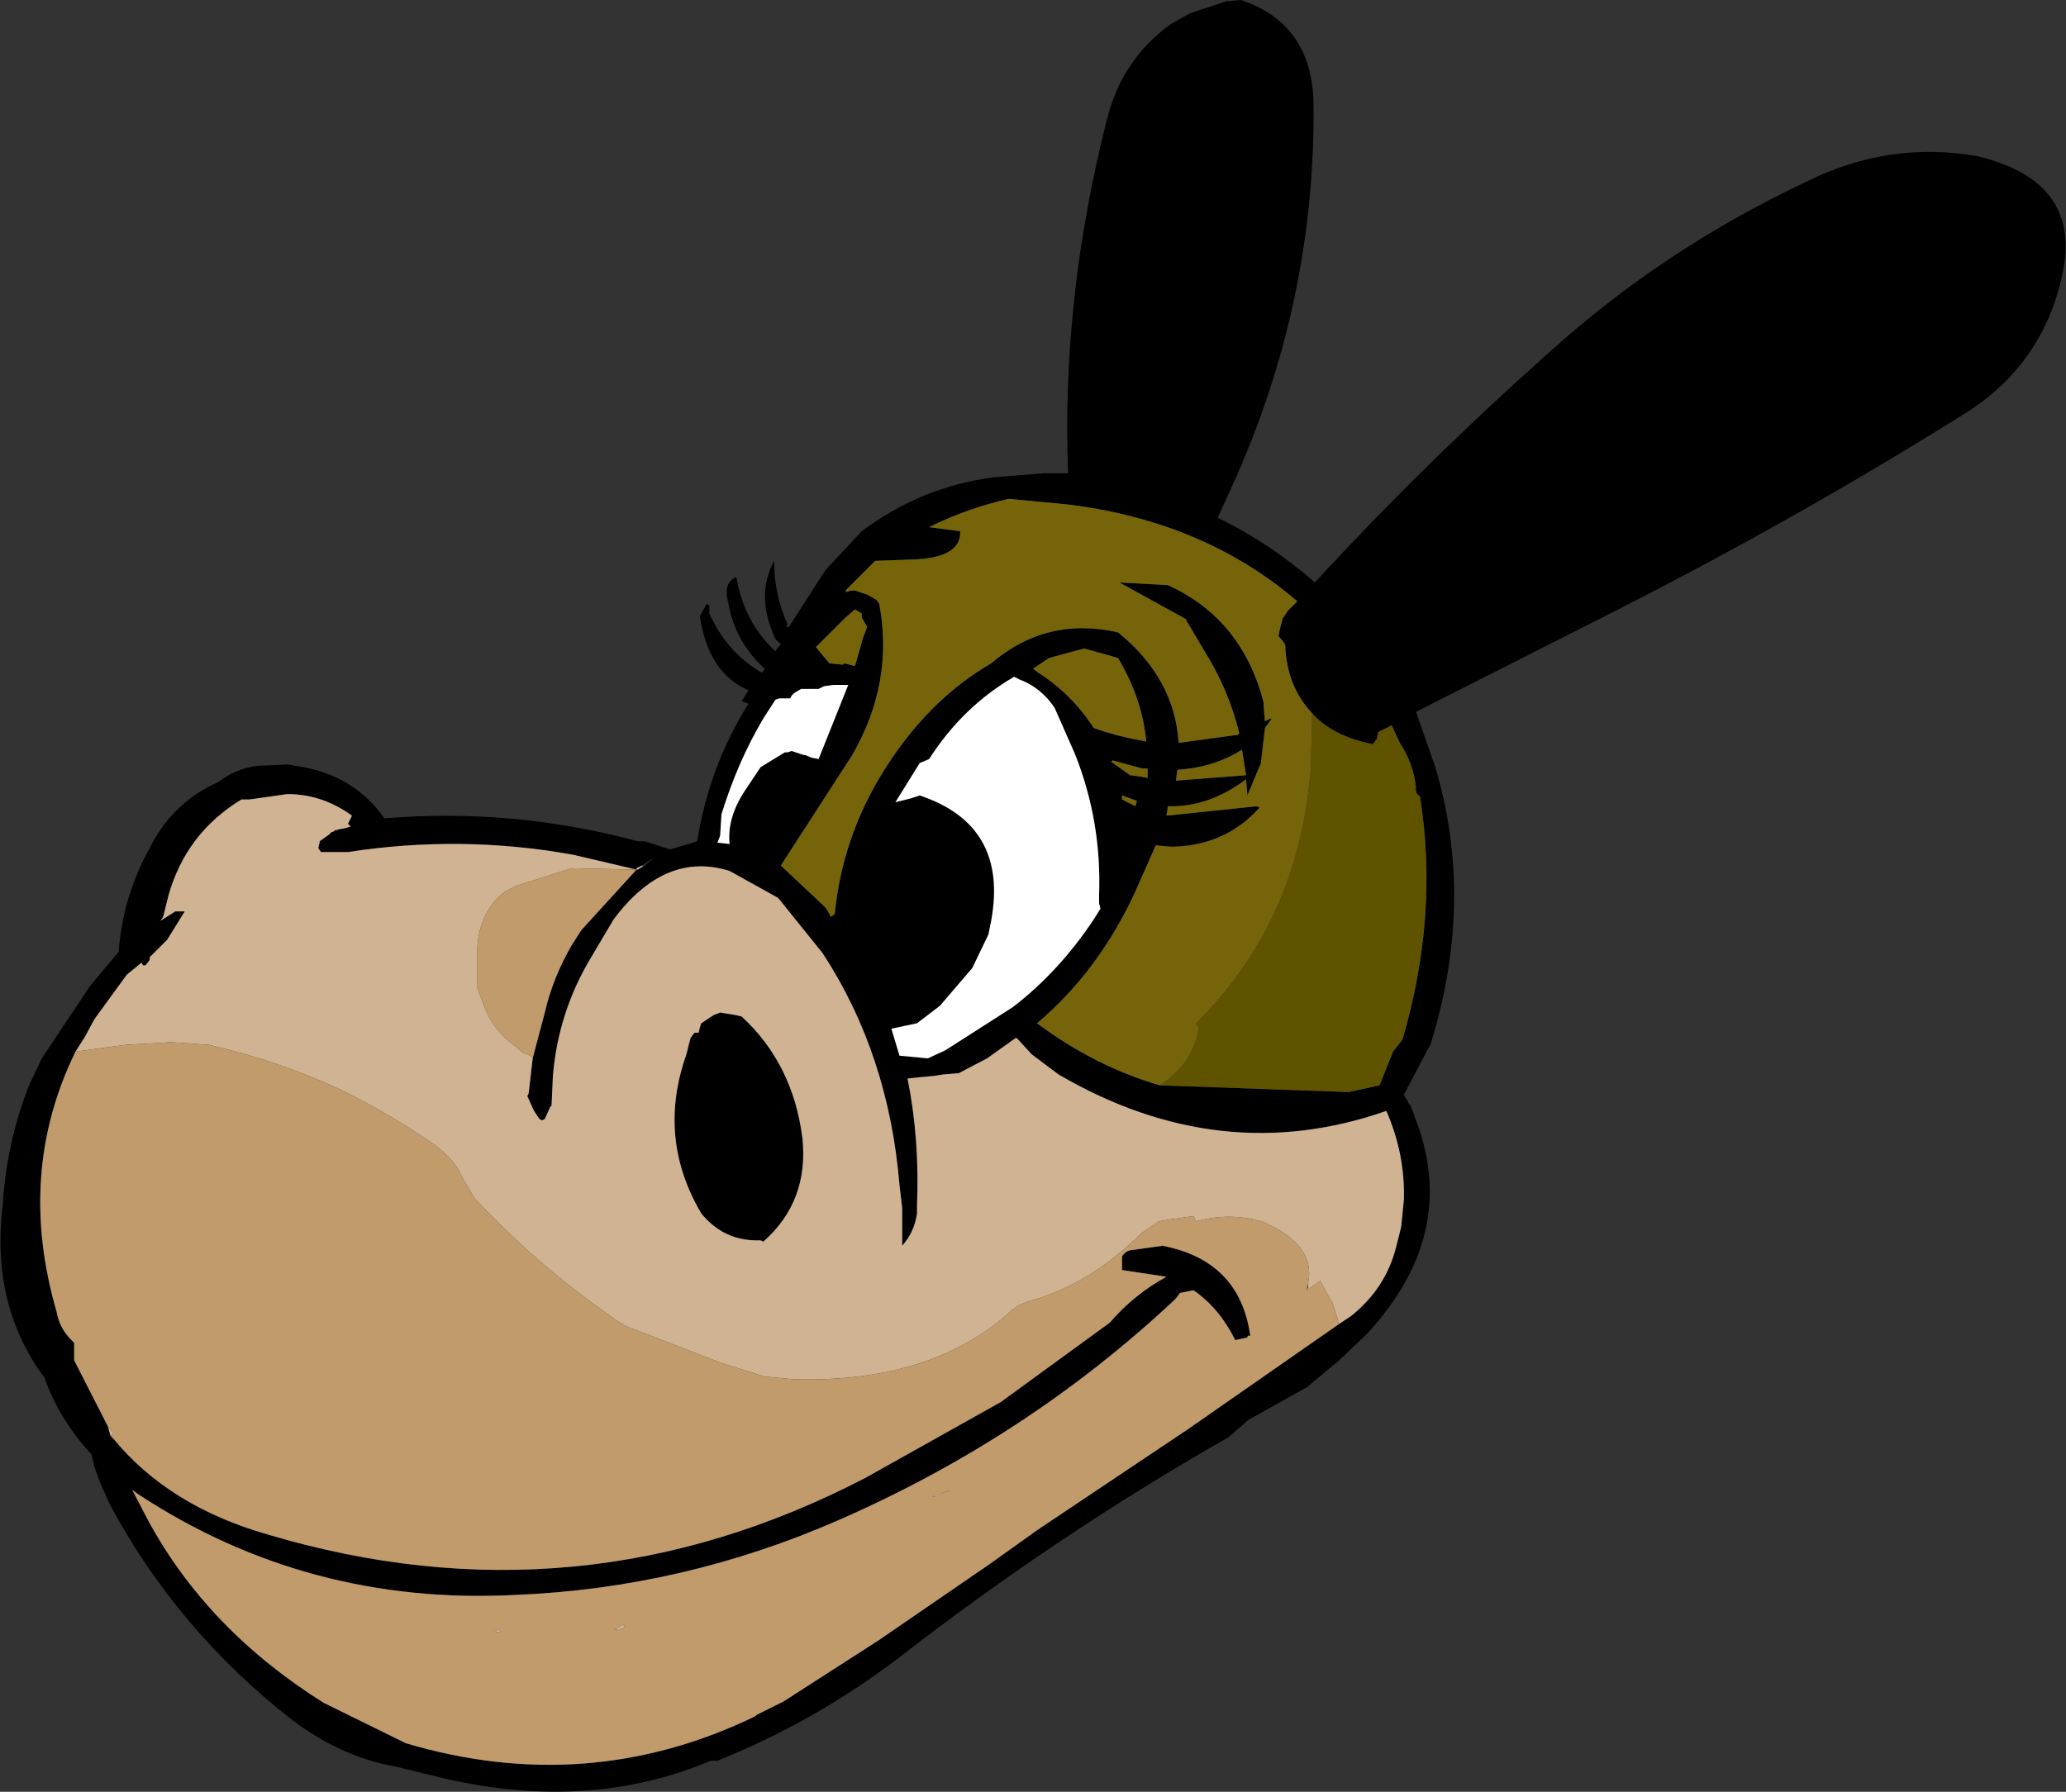 <?xml version="1.0" encoding="UTF-8" standalone="no"?>
<svg xmlns:xlink="http://www.w3.org/1999/xlink" height="66.45px" width="76.6px" xmlns="http://www.w3.org/2000/svg">
  <rect width="100%" height="100%" fill="#333333" stroke="none"/>
  <g transform="matrix(1.0, 0.0, 0.0, 1.0, 41.55, 33.8)">
    <path d="M34.9 -23.55 Q34.15 -20.2 31.2 -18.4 24.95 -14.5 18.35 -11.15 L10.95 -7.4 11.65 -5.4 Q13.15 -0.45 11.5 4.9 L10.5 6.8 10.7 7.15 10.75 7.2 10.95 7.75 Q12.55 11.95 9.15 15.65 L8.1 16.65 6.9 17.65 4.75 18.85 4.0 19.5 Q-2.4 23.15 -8.25 27.7 -11.35 30.05 -14.95 31.5 L-15.2 31.5 Q-19.7 33.4 -25.1 32.15 L-26.95 31.7 Q-28.9 31.35 -30.7 30.0 -35.0 26.65 -37.5 21.95 L-37.85 21.15 -38.05 20.6 -38.15 20.15 Q-39.35 18.85 -39.9 17.3 -41.9 14.6 -41.45 10.9 -41.3 8.5 -40.45 6.4 L-40.0 5.45 -38.2 2.75 -37.15 1.5 Q-37.0 -0.55 -36.0 -2.35 -35.15 -4.05 -33.45 -4.8 -32.8 -5.3 -32.0 -5.4 L-30.85 -5.45 -30.6 -5.4 Q-28.45 -5.1 -27.3 -3.45 -22.55 -3.85 -17.9 -2.6 L-17.65 -2.6 -16.7 -2.3 -15.7 -2.6 Q-15.25 -5.4 -13.8 -7.7 L-14.05 -7.8 -13.8 -8.2 Q-15.3 -8.85 -15.6 -10.95 L-15.35 -11.4 -15.25 -11.35 -15.25 -11.15 -15.25 -11.05 Q-14.6 -9.6 -13.3 -8.85 L-13.25 -8.9 -13.2 -9.0 Q-14.3 -10.0 -14.55 -11.45 -14.75 -12.2 -14.25 -12.4 -13.95 -10.7 -12.8 -9.65 L-12.7 -9.8 -12.6 -9.9 -12.8 -10.1 Q-13.55 -11.7 -12.85 -13.0 -12.85 -11.75 -12.35 -10.65 L-12.4 -10.55 -12.3 -10.55 -10.95 -12.65 -9.6 -14.1 Q-7.4 -15.75 -4.7 -16.1 L-2.85 -16.25 -1.95 -16.25 Q-2.2 -22.75 -0.5 -29.4 0.05 -31.6 1.85 -32.9 L2.55 -33.3 3.9 -33.75 4.45 -33.8 Q7.05 -32.95 7.15 -30.05 7.25 -22.6 4.1 -15.7 L3.6 -14.6 Q5.55 -13.65 7.2 -12.2 11.25 -16.6 15.85 -20.7 20.1 -24.55 25.4 -27.05 28.5 -28.6 31.8 -28.0 35.7 -27.05 34.9 -23.55 M7.1 -7.35 Q6.15 -8.35 6.1 -9.9 L5.95 -10.1 5.85 -10.2 5.9 -10.45 6.0 -10.85 6.2 -11.15 6.55 -11.5 Q3.05 -14.5 -2.05 -15.1 L-4.15 -15.3 Q-5.7 -14.95 -7.1 -14.25 L-5.95 -14.1 Q-5.9 -13.1 -7.75 -13.05 L-9.1 -13.0 -10.2 -11.9 -10.2 -11.85 -10.15 -11.85 -10.0 -11.9 -9.85 -11.9 -9.4 -11.75 -9.05 -11.55 -8.95 -11.4 Q-8.4 -8.5 -9.95 -5.8 L-12.6 -1.7 -10.95 -0.15 -10.85 0.0 -10.75 0.2 -10.6 0.1 Q-10.3 -3.0 -8.5 -5.65 -6.95 -7.95 -4.8 -9.2 -2.75 -10.95 -0.1 -10.35 2.0 -8.65 2.15 -6.25 L4.35 -6.55 4.4 -6.6 Q4.0 -8.25 3.05 -9.75 L2.4 -10.85 -0.05 -12.2 1.75 -12.1 Q4.5 -10.85 5.3 -7.75 L5.3 -7.65 5.35 -7.05 5.55 -7.15 5.6 -7.15 5.35 -6.8 5.2 -5.5 4.7 -4.3 4.65 -4.9 Q3.25 -3.85 1.75 -3.9 L1.7 -3.55 5.05 -3.9 5.15 -3.85 Q3.9 -2.45 1.95 -2.4 L1.85 -2.4 1.3 -2.45 0.55 -0.75 Q-0.8 2.2 -3.1 4.15 -0.95 5.75 1.45 6.45 L8.45 6.7 9.6 6.45 10.1 5.2 10.45 4.75 Q11.8 0.15 11.1 -4.25 10.9 -4.4 10.95 -4.6 10.85 -5.5 10.35 -6.25 L10.05 -6.9 9.55 -6.65 9.5 -6.4 9.35 -6.2 Q7.85 -6.5 7.1 -7.35 M4.5 -6.0 Q3.5 -5.35 2.1 -5.25 L2.05 -4.85 4.65 -5.05 4.5 -6.0 M1.0 -5.3 L0.8 -5.3 -0.3 -5.6 -0.35 -5.55 0.35 -5.05 0.75 -5.0 1.0 -4.95 1.0 -5.3 M8.1 15.3 L8.55 15.0 Q9.8 14.0 10.2 12.5 L10.4 11.7 10.5 10.7 Q10.55 9.0 9.85 7.4 3.7 9.55 -2.3 6.05 L-3.3 5.3 -3.85 4.7 -3.9 4.7 -4.95 5.45 -6.0 6.0 -6.6 6.05 -6.9 6.1 -7.45 6.15 -7.9 6.2 Q-7.45 8.45 -7.55 10.9 L-7.55 11.2 Q-7.65 11.9 -8.1 12.4 L-8.1 11.0 -8.2 10.15 Q-8.6 5.3 -11.05 1.55 L-12.7 -0.5 -14.5 -1.5 Q-16.9 -2.25 -18.8 0.3 L-19.6 1.65 Q-20.85 3.7 -21.05 6.1 L-21.1 7.2 -21.15 7.25 -21.35 7.7 -21.45 7.75 -21.55 7.7 -21.75 7.4 -22.0 6.85 -21.95 6.75 -21.8 5.45 -21.35 3.75 Q-21.05 2.45 -20.35 1.25 L-20.0 0.7 -17.95 -1.55 -20.3 -2.1 Q-24.45 -2.85 -28.65 -2.2 L-29.65 -2.2 -29.75 -2.35 -29.7 -2.55 -29.7 -2.6 -29.35 -2.85 -29.25 -2.95 -29.2 -2.95 -29.15 -3.0 -28.95 -3.05 -28.7 -3.1 -28.55 -3.15 -28.65 -3.25 -28.5 -3.55 Q-29.6 -4.35 -30.9 -4.35 L-32.3 -4.15 -32.6 -4.15 Q-34.65 -2.9 -35.3 -0.6 L-35.5 0.2 -35.6 0.35 -35.05 0.0 -34.7 0.0 -35.35 1.05 -36.0 1.7 -36.0 1.8 -36.15 2.0 -36.25 2.0 -36.3 1.9 -36.85 2.35 -38.05 4.0 -38.4 4.65 -38.75 5.2 Q-40.95 9.7 -39.45 14.85 -39.35 15.45 -38.9 15.9 L-38.8 16.0 -38.8 16.65 -37.55 19.1 -37.45 19.45 -37.35 19.55 Q-35.3 22.05 -31.65 23.1 -20.1 26.55 -9.45 21.0 L-4.45 18.2 -0.4 15.25 Q0.5 14.2 1.7 13.55 L0.05 13.3 0.05 13.15 0.05 13.0 0.05 12.8 Q0.2 12.55 0.5 12.55 L1.55 12.4 Q4.4 12.95 4.8 15.7 L4.8 15.75 Q4.7 15.7 4.7 15.8 L4.25 15.9 Q3.65 14.7 2.7 14.05 L2.2 14.15 2.05 14.35 1.95 14.45 Q-3.45 19.5 -10.4 22.55 -16.2 25.1 -22.45 25.35 -30.15 25.75 -36.45 21.6 L-36.65 21.45 -36.05 22.6 Q-33.85 26.65 -29.55 29.35 L-26.5 30.85 Q-19.75 32.85 -13.55 29.85 L-13.5 29.8 -12.5 29.3 -9.0 27.05 -4.85 24.2 -3.1 22.95 2.5 19.2 8.1 15.3 M6.95 13.8 L6.95 13.9 6.95 13.95 6.9 14.05 6.95 13.8 M-10.2 -10.9 L-10.25 -10.85 -11.3 -9.8 -10.8 -9.2 -10.3 -9.15 -10.25 -9.2 -9.85 -9.1 -9.55 -10.15 -9.4 -10.55 -9.6 -10.9 -9.6 -11.05 -9.85 -11.2 -10.2 -10.9 M-12.2 -8.0 L-12.25 -7.9 -12.65 -7.9 -12.8 -7.85 -13.25 -7.15 Q-14.2 -5.55 -14.8 -3.6 L-14.85 -2.8 -14.95 -2.55 -14.5 -2.5 Q-14.6 -3.45 -13.95 -4.45 L-13.35 -5.35 -12.45 -5.9 -12.35 -5.9 -12.2 -5.95 -11.75 -5.8 -11.7 -5.8 -11.45 -5.7 -11.2 -5.65 -10.1 -8.4 -10.65 -8.4 -11.0 -8.35 -11.2 -8.25 -11.85 -8.25 -12.1 -8.1 -12.2 -8.0 M-2.65 -9.4 L-3.25 -9.0 -3.05 -8.85 Q-1.8 -8.05 -1.0 -6.8 -0.15 -6.5 0.7 -6.35 L0.95 -6.3 Q0.8 -7.9 -0.1 -9.4 L-1.35 -9.75 -2.65 -9.4 M-2.45 -7.55 Q-2.95 -8.3 -3.75 -8.6 L-3.95 -8.7 Q-5.85 -7.6 -7.1 -5.65 L-7.45 -5.5 -8.35 -4.05 -7.75 -4.2 -7.45 -4.3 Q-4.15 -3.2 -4.8 0.35 L-4.9 0.85 -5.5 2.1 -6.7 3.5 -7.55 4.15 -8.5 4.35 -8.2 5.35 -7.15 5.45 -6.5 5.15 -4.0 3.55 Q-2.3 2.25 -1.0 0.3 L-0.75 -0.1 -0.8 -0.3 -0.8 -0.6 Q-0.7 -3.35 -1.7 -5.85 L-2.45 -7.55 M0.05 -4.15 L0.55 -3.9 0.6 -4.1 0.05 -4.3 0.05 -4.15 M-14.05 3.9 Q-12.15 5.65 -11.8 8.4 -11.55 10.75 -13.25 12.25 L-13.35 12.2 Q-14.7 12.25 -15.55 11.2 -17.2 8.4 -16.1 5.3 L-15.95 4.7 -15.8 4.5 -15.65 4.5 -15.6 4.3 -15.55 4.15 -15.1 3.85 -14.85 3.75 -14.25 3.85 -14.05 3.9 M-17.95 -1.55 L-17.9 -1.55 -17.75 -1.65 -17.7 -1.65 -17.3 -2.0 -17.75 -1.7 -17.95 -1.6 -17.95 -1.55" fill="#000000" fill-rule="evenodd" stroke="none"/>
    <path d="M-10.2 -11.9 L-9.1 -13.0 -7.75 -13.05 Q-5.9 -13.1 -5.95 -14.1 L-7.1 -14.25 Q-5.7 -14.95 -4.15 -15.3 L-2.05 -15.1 Q3.05 -14.5 6.55 -11.5 L6.2 -11.15 6.0 -10.85 5.9 -10.45 5.85 -10.2 5.95 -10.1 6.1 -9.9 Q6.15 -8.35 7.1 -7.35 L7.05 -5.25 6.95 -4.35 Q6.3 0.65 2.85 4.1 L2.8 4.15 2.9 4.35 Q2.65 5.7 1.45 6.45 -0.95 5.75 -3.1 4.15 -0.8 2.2 0.55 -0.75 L1.3 -2.45 1.85 -2.4 1.95 -2.4 Q3.9 -2.45 5.15 -3.85 L5.05 -3.9 1.7 -3.55 1.75 -3.9 Q3.25 -3.85 4.65 -4.9 L4.7 -4.3 5.2 -5.5 5.35 -6.8 5.6 -7.15 5.55 -7.15 5.35 -7.05 5.3 -7.65 5.3 -7.75 Q4.5 -10.85 1.75 -12.1 L-0.05 -12.2 2.4 -10.85 3.05 -9.75 Q4.0 -8.25 4.4 -6.6 L4.35 -6.55 2.15 -6.25 Q2.0 -8.65 -0.1 -10.35 -2.75 -10.95 -4.8 -9.2 -6.95 -7.95 -8.5 -5.65 -10.3 -3.0 -10.6 0.1 L-10.75 0.2 -10.85 0.0 -10.95 -0.15 -12.6 -1.7 -9.95 -5.8 Q-8.4 -8.5 -8.95 -11.4 L-9.05 -11.55 -9.4 -11.75 -9.85 -11.9 -10.0 -11.9 -10.15 -11.85 -10.2 -11.9 M1.0 -5.3 L1.0 -4.95 0.75 -5.0 0.35 -5.05 -0.35 -5.55 -0.3 -5.6 0.8 -5.3 1.0 -5.3 M4.5 -6.0 L4.65 -5.05 2.05 -4.85 2.1 -5.25 Q3.5 -5.35 4.5 -6.0 M-10.2 -10.9 L-9.85 -11.2 -9.6 -11.05 -9.6 -10.9 -9.4 -10.55 -9.55 -10.15 -9.85 -9.1 -10.25 -9.2 -10.3 -9.15 -10.8 -9.2 -11.3 -9.8 -10.25 -10.85 -10.2 -10.9 M-2.65 -9.4 L-1.35 -9.75 -0.1 -9.4 Q0.8 -7.9 0.95 -6.3 L0.7 -6.35 Q-0.15 -6.5 -1.0 -6.8 -1.8 -8.05 -3.05 -8.85 L-3.25 -9.0 -2.65 -9.4 M0.05 -4.15 L0.05 -4.3 0.6 -4.1 0.55 -3.9 0.05 -4.15" fill="#75640a" fill-rule="evenodd" stroke="none"/>
    <path d="M1.45 6.45 Q2.65 5.7 2.9 4.35 L2.8 4.15 2.85 4.1 Q6.3 0.65 6.95 -4.35 L7.05 -5.25 7.1 -7.35 Q7.85 -6.5 9.35 -6.2 L9.5 -6.4 9.55 -6.65 10.05 -6.9 10.35 -6.25 Q10.85 -5.5 10.95 -4.6 10.9 -4.4 11.1 -4.25 11.8 0.15 10.45 4.75 L10.1 5.2 9.6 6.45 8.45 6.7 1.45 6.45" fill="#5f5300" fill-rule="evenodd" stroke="none"/>
    <path d="M-21.8 5.45 L-21.95 6.75 -22.0 6.85 -21.75 7.4 -21.55 7.7 -21.45 7.75 -21.35 7.7 -21.15 7.25 -21.1 7.2 -21.05 6.1 Q-20.85 3.7 -19.6 1.65 L-18.8 0.3 Q-16.9 -2.25 -14.5 -1.5 L-12.7 -0.5 -11.05 1.55 Q-8.6 5.3 -8.2 10.15 L-8.1 11.0 -8.1 12.4 Q-7.65 11.9 -7.55 11.2 L-7.55 10.9 Q-7.45 8.45 -7.9 6.2 L-7.45 6.15 -6.9 6.1 -6.6 6.05 -6.0 6.0 -4.95 5.45 -3.9 4.7 -3.85 4.7 -3.3 5.3 -2.3 6.05 Q3.7 9.55 9.85 7.4 10.55 9.0 10.5 10.7 L10.4 11.7 10.2 12.5 Q9.8 14.0 8.55 15.0 L8.1 15.3 7.85 14.5 7.75 14.35 7.4 13.7 6.9 14.05 6.95 13.95 6.95 13.9 6.95 13.8 Q7.25 12.35 5.25 11.5 4.0 11.15 2.8 11.5 L2.7 11.3 1.65 11.45 1.4 11.5 0.75 11.95 Q-1.05 13.75 -3.2 14.4 -3.8 14.55 -4.1 14.85 -7.05 17.5 -12.15 17.35 L-13.2 17.25 -14.8 16.75 -17.9 15.55 Q-18.4 15.4 -18.85 15.05 -21.6 13.15 -23.95 10.65 L-24.45 9.8 Q-24.65 9.25 -25.45 8.65 -27.1 7.5 -28.95 6.6 -31.2 5.55 -33.8 4.95 L-35.2 4.85 -36.9 4.95 -38.75 5.2 -38.4 4.65 -38.05 4.0 -36.85 2.35 -36.3 1.9 -36.25 2.0 -36.15 2.0 -36.0 1.8 -36.0 1.7 -35.35 1.05 -34.7 0.0 -35.05 0.0 -35.6 0.35 -35.5 0.2 -35.3 -0.6 Q-34.65 -2.9 -32.6 -4.15 L-32.3 -4.15 -30.9 -4.35 Q-29.6 -4.35 -28.5 -3.55 L-28.65 -3.25 -28.55 -3.15 -28.7 -3.1 -28.95 -3.05 -29.15 -3.0 -29.2 -2.95 -29.25 -2.95 -29.35 -2.85 -29.7 -2.6 -29.7 -2.55 -29.75 -2.35 -29.65 -2.2 -28.65 -2.2 Q-24.45 -2.85 -20.3 -2.1 L-17.95 -1.55 -20.35 -1.6 -22.4 -0.95 -22.8 -0.75 Q-23.75 -0.05 -23.85 1.3 L-23.85 1.8 -23.85 2.85 -23.55 3.65 Q-23.2 4.45 -22.45 5.0 L-22.15 5.25 Q-21.9 5.3 -21.8 5.45 M-37.45 19.45 L-37.55 19.1 -37.35 19.35 -37.45 19.45 M-17.7 -1.65 L-17.75 -1.65 -17.9 -1.55 -17.95 -1.55 -17.95 -1.6 -17.75 -1.7 -17.7 -1.65 M-14.05 3.9 L-14.25 3.85 -14.85 3.75 -15.1 3.85 -15.55 4.15 -15.6 4.3 -15.65 4.5 -15.8 4.5 -15.95 4.7 -16.1 5.3 Q-17.2 8.4 -15.55 11.2 -14.7 12.25 -13.35 12.2 L-13.25 12.25 Q-11.55 10.75 -11.8 8.4 -12.15 5.65 -14.05 3.9 M-6.85 21.7 L-7.0 21.7 -6.3 21.45 -6.4 21.5 -6.85 21.7 M-23.05 26.6 L-23.0 26.7 -23.0 26.75 -23.25 26.7 -23.1 26.65 -23.05 26.6 M-18.45 26.6 L-18.8 26.65 -18.45 26.45 -18.4 26.5 -18.45 26.6" fill="#cfb392" fill-rule="evenodd" stroke="none"/>
    <path d="M-21.8 5.45 Q-21.9 5.3 -22.15 5.25 L-22.45 5.0 Q-23.2 4.45 -23.55 3.65 L-23.85 2.85 -23.85 1.8 -23.85 1.3 Q-23.75 -0.05 -22.8 -0.75 L-22.4 -0.95 -20.35 -1.6 -17.95 -1.55 -20.0 0.7 -20.35 1.25 Q-21.05 2.45 -21.35 3.75 L-21.8 5.45 M-38.75 5.2 L-36.9 4.95 -35.2 4.85 -33.8 4.95 Q-31.2 5.55 -28.95 6.6 -27.1 7.5 -25.45 8.65 -24.65 9.25 -24.45 9.8 L-23.95 10.65 Q-21.6 13.15 -18.85 15.05 -18.4 15.4 -17.9 15.55 L-14.8 16.75 -13.2 17.25 -12.15 17.35 Q-7.05 17.5 -4.1 14.85 -3.8 14.55 -3.2 14.4 -1.05 13.75 0.75 11.95 L1.4 11.5 1.65 11.45 2.7 11.3 2.8 11.5 Q4.0 11.15 5.25 11.5 7.25 12.35 6.95 13.8 L6.9 14.05 7.4 13.7 7.75 14.35 7.85 14.5 8.1 15.3 2.5 19.2 -3.1 22.95 -4.85 24.2 -9.0 27.05 -12.5 29.3 -13.5 29.8 -13.55 29.85 Q-19.75 32.85 -26.5 30.85 L-29.55 29.35 Q-33.85 26.65 -36.05 22.6 L-36.65 21.45 -36.45 21.6 Q-30.15 25.75 -22.45 25.35 -16.2 25.1 -10.4 22.55 -3.45 19.5 1.95 14.45 L2.05 14.35 2.2 14.15 2.7 14.05 Q3.65 14.7 4.25 15.9 L4.7 15.8 Q4.7 15.7 4.8 15.75 L4.8 15.7 Q4.4 12.95 1.55 12.4 L0.5 12.55 Q0.2 12.55 0.05 12.8 L0.05 13.0 0.05 13.15 0.05 13.3 1.7 13.55 Q0.5 14.2 -0.4 15.25 L-4.45 18.2 -9.45 21.0 Q-20.1 26.55 -31.65 23.1 -35.3 22.05 -37.35 19.55 L-37.45 19.45 -37.35 19.35 -37.55 19.1 -38.8 16.65 -38.8 16.0 -38.9 15.9 Q-39.35 15.45 -39.45 14.85 -40.95 9.7 -38.75 5.2 M-6.85 21.7 L-6.4 21.5 -6.3 21.45 -7.0 21.7 -6.85 21.7 M-18.45 26.6 L-18.4 26.5 -18.45 26.45 -18.8 26.65 -18.45 26.6 M-23.05 26.6 L-23.1 26.65 -23.25 26.7 -23.0 26.75 -23.0 26.7 -23.05 26.6" fill="#c19b6b" fill-rule="evenodd" stroke="none"/>
    <path d="M-12.2 -8.0 L-12.1 -8.1 -11.85 -8.25 -11.2 -8.25 -11.0 -8.35 -10.65 -8.4 -10.1 -8.4 -11.2 -5.65 -11.45 -5.7 -11.7 -5.8 -11.75 -5.8 -12.2 -5.95 -12.35 -5.9 -12.45 -5.9 -13.35 -5.35 -13.95 -4.45 Q-14.6 -3.45 -14.5 -2.5 L-14.95 -2.55 -14.85 -2.8 -14.8 -3.6 Q-14.2 -5.55 -13.25 -7.15 L-12.8 -7.85 -12.65 -7.9 -12.25 -7.9 -12.2 -8.0 M-2.45 -7.55 L-1.7 -5.85 Q-0.7 -3.35 -0.8 -0.6 L-0.8 -0.3 -0.75 -0.1 -1.0 0.3 Q-2.3 2.25 -4.0 3.55 L-6.5 5.15 -7.15 5.45 -8.2 5.35 -8.5 4.35 -7.55 4.15 -6.7 3.5 -5.5 2.1 -4.9 0.85 -4.8 0.35 Q-4.15 -3.2 -7.45 -4.3 L-7.75 -4.2 -8.35 -4.05 -7.45 -5.5 -7.1 -5.65 Q-5.85 -7.6 -3.95 -8.7 L-3.75 -8.6 Q-2.95 -8.3 -2.45 -7.55" fill="#ffffff" fill-rule="evenodd" stroke="none"/>
  </g>
</svg>
